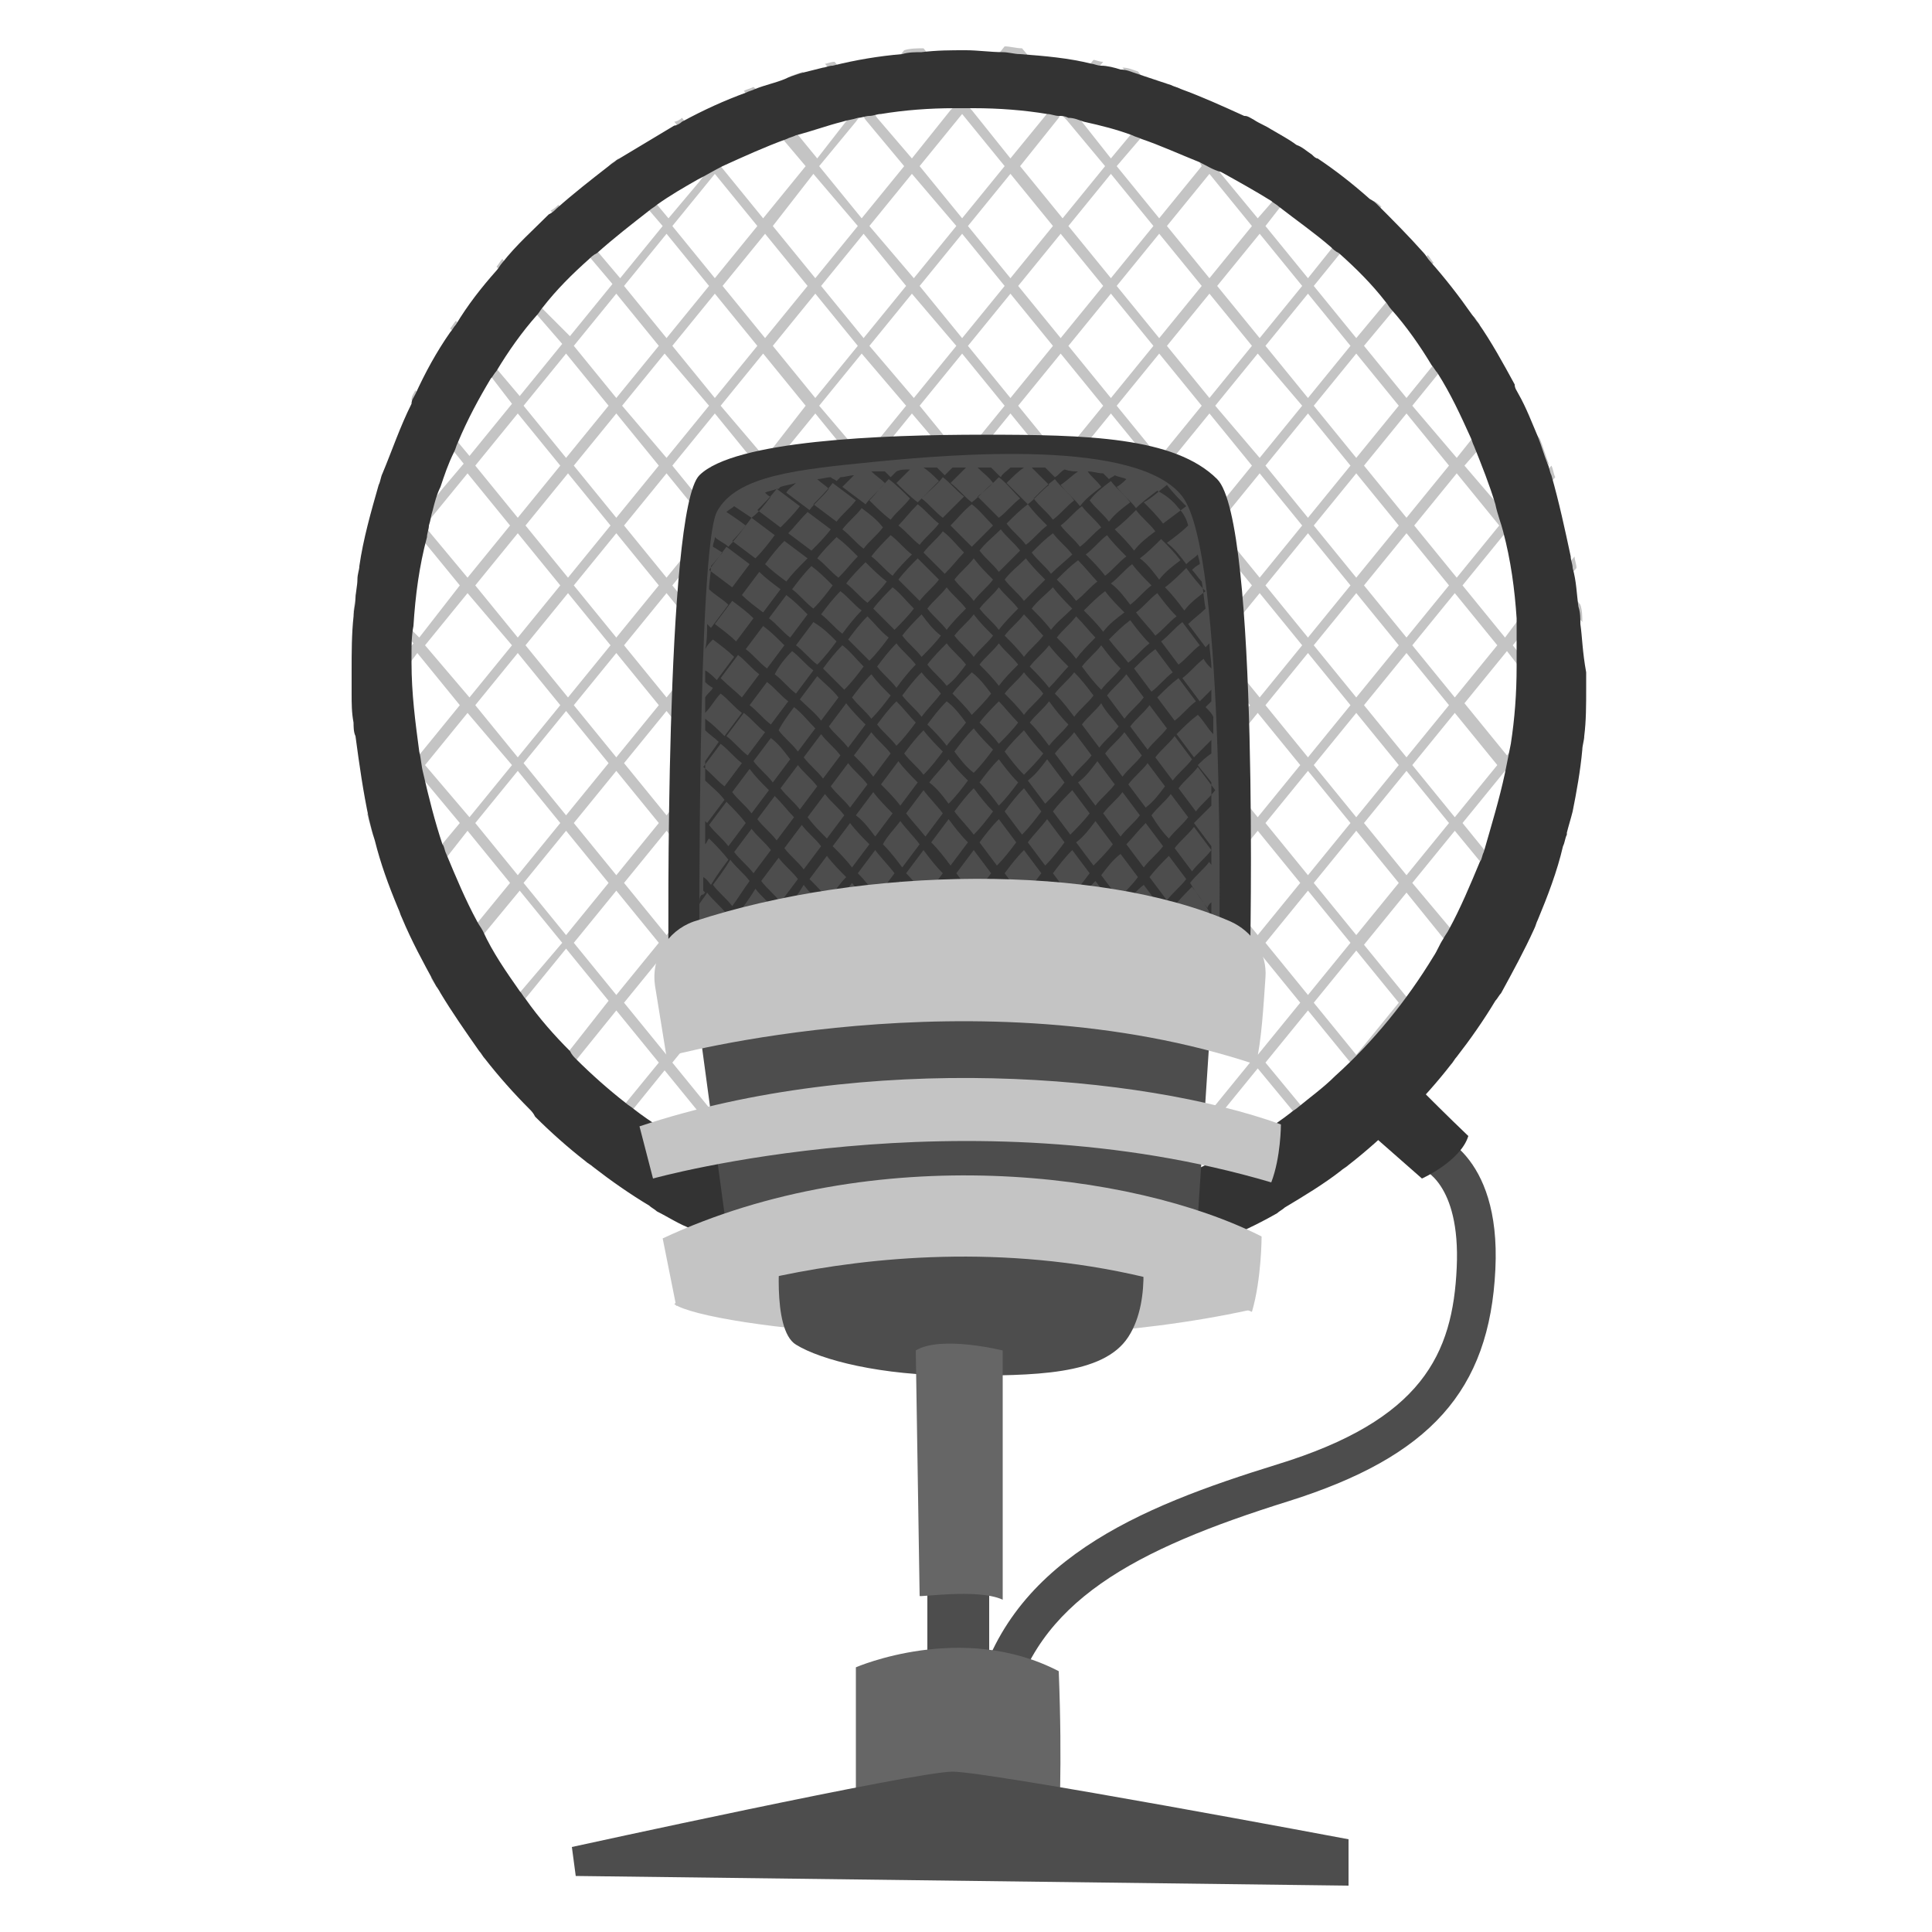 <?xml version="1.0" encoding="utf-8"?>
<!-- Generator: Adobe Illustrator 26.3.1, SVG Export Plug-In . SVG Version: 6.00 Build 0)  -->
<svg version="1.1" id="OBJECT" xmlns="http://www.w3.org/2000/svg" xmlns:xlink="http://www.w3.org/1999/xlink" x="0px" y="0px"
	 width="100px" height="100px" viewBox="0 0 100 100" enable-background="new 0 0 100 100" xml:space="preserve">
<g>
	<g>
		<path fill="#4D4D4D" d="M52.3,88.7l-1.9-0.4C52,80.8,59,78,66.1,75.8c7.5-2.3,9.1-5.7,9.3-10.2c0.2-4.4-1.8-5.1-1.8-5.1l0.5-1.9
			c0.1,0,3.6,1,3.3,7.1C77.1,72,74,75.4,66.7,77.7C58.7,80.2,53.6,82.9,52.3,88.7z"/>
	</g>
	<g>
		<path fill="#333333" d="M70.3,58.1l3.3,2.9c0,0,2-0.9,2.4-2.2c-2.3-2.2-3.6-3.6-3.6-3.6L70.3,58.1z"/>
	</g>
	<g>
		<path fill="#C4C4C4" d="M80.5,36.1l-1.8-2.2l-0.4-0.5l0.4-0.5l1.9-2.3l1.3,1.6c0-0.3,0-0.6-0.1-0.9l-0.9-1.1l0.7-0.8
			c0-0.2-0.1-0.4-0.1-0.6l-0.9,1.1l-2.2-2.7l2.1-2.5c-0.1-0.2-0.1-0.4-0.2-0.6l-2.2,2.7l-0.5-0.6l-1.8-2.1l0.7-0.8l1.5-1.9l2.2,2.7
			c-0.2-0.5-0.3-0.9-0.5-1.4L78.2,21l0.4-0.5c-0.1-0.2-0.2-0.3-0.2-0.5l-0.5,0.6l-2.2-2.7l0.9-1.1c-0.1-0.1-0.2-0.3-0.3-0.4
			l-0.9,1.1l-2.2-2.7l1-1.2c-0.1-0.1-0.2-0.3-0.3-0.4l-1,1.2l-2.2-2.7l0.8-1c-0.1-0.1-0.2-0.2-0.4-0.3l-0.7,0.9L68,8.6l0.3-0.3
			C68.1,8.2,68,8.1,67.9,8l-0.2,0.2l-0.6-0.7c-0.4-0.3-0.8-0.5-1.3-0.8l1.6,1.9l-1.6,1.9l-0.7,0.8L63.2,9l-0.3-0.4l2-2.4
			C64.7,6.1,64.6,6,64.4,6l-1.9,2.3l-2.2-2.7l0.8-1c-0.2-0.1-0.3-0.1-0.5-0.2L60,5.1l-1.1-1.4c-0.3-0.1-0.5-0.2-0.8-0.2l1.6,2
			L58.5,7l-1,1.2l-1.5-1.9l-0.7-0.9l1.8-2.2c-0.2,0-0.4-0.1-0.5-0.1l-1.6,1.9l-2.1-2.5c-0.3,0-0.6-0.1-0.9-0.1l-2.1,2.6l-2.1-2.5
			c-0.3,0-0.7,0-1,0.1l-2,2.5l-1.6-1.9c-0.2,0-0.4,0.1-0.5,0.1l1.8,2.1l-0.8,1l-1.4,1.8l-0.9-1.1l-1.3-1.6l1.5-1.8
			c-0.3,0.1-0.6,0.2-0.8,0.3l-1,1.2L39,4.5c-0.2,0.1-0.3,0.1-0.5,0.2l0.7,0.9L37,8.2l-1.7-2.1c-0.1,0.1-0.3,0.2-0.4,0.2l1.9,2.3
			l-0.6,0.8l-1.6,1.9l-0.5-0.6l-2.1-2.5c-0.1,0.1-0.3,0.2-0.4,0.3l2.1,2.5l0.6,0.7l-2.2,2.7l-1.1-1.3l-2.1-2.5
			c-0.1,0.1-0.2,0.2-0.4,0.3l2.1,2.5l1.1,1.3l-2.2,2.7L28.1,16L26,13.4c-0.1,0.1-0.2,0.3-0.3,0.4l2.1,2.5l1.3,1.5l-2.2,2.7l-1.1-1.3
			l-2.2-2.6c-0.1,0.1-0.2,0.3-0.3,0.4l2.2,2.6l1,1.3l-2.2,2.7l-0.5-0.6l-2.3-2.8c-0.1,0.2-0.2,0.3-0.2,0.5l2.3,2.8l0.4,0.5l-1.1,1.3
			l-1.1,1.4l-1.9-2.4c-0.1,0.2-0.1,0.4-0.2,0.6v0l1.8,2.2l-2.2,2.7l-0.6-0.7c0,0.2-0.1,0.4-0.1,0.7l0.3,0.4l-0.5,0.6
			c0,0.3-0.1,0.6-0.1,0.9l0.9-1.1l2.2,2.7l-2.2,2.7l-1-1.2c0,0.3,0,0.5,0,0.8l0.7,0.8l-0.6,0.7c0,0.2,0,0.5,0.1,0.7l0.8-1l2.2,2.7
			l-2.2,2.7L19,42.1c0.1,0.4,0.2,0.8,0.3,1.1c0,0,0,0,0,0l2,2.5l-0.8,1c0.1,0.2,0.1,0.3,0.2,0.5l0.9-1.1l2.2,2.7l-1.5,1.8
			c0.1,0.2,0.2,0.3,0.3,0.5l1.5-1.8l2.2,2.7L24.7,54c0.1,0.1,0.2,0.3,0.3,0.4l1.7-2.1L29,55l-1.7,2c0.1,0.1,0.2,0.2,0.3,0.4l1.6-2
			l2.2,2.7l-1.3,1.6c0.1,0.1,0.3,0.2,0.4,0.3l1.2-1.5l2.2,2.7l-0.6,0.7L33.5,62l0.4,0.3l0.1-0.1l0.5-0.6l1.3,1.5
			c0.4,0.2,0.7,0.4,1.1,0.5l-2-2.4l1.3-1.6l1-1.1l2.2,2.7l0,0l-2.1,2.6c0.2,0.1,0.3,0.1,0.5,0.2l2-2.4l2.2,2.7L41,65.2
			c0.2,0,0.3,0.1,0.5,0.1l0.6-0.7l0.9,1.1c0.3,0.1,0.5,0.1,0.8,0.2l-1.3-1.6l1.4-1.7l0.8-1l1.1,1.4l1.1,1.3l-1.5,1.9
			c0.2,0,0.4,0.1,0.6,0.1c0,0,0,0,0,0l1.3-1.6l1.5,1.8c0.2,0,0.4,0,0.7,0l-1.8-2.2l0.9-1.1l1.4-1.6l1.4,1.7l0.9,1.1l-1.8,2.2
			c0.2,0,0.4,0,0.7,0l1.5-1.8l1.3,1.6c0.2,0,0.4,0,0.6-0.1l-1.6-1.9l1-1.3l1.2-1.4l0.9,1.1l1.3,1.6L55.7,66c0.3,0,0.5-0.1,0.8-0.1
			l1-1.2l0.6,0.8c0.2,0,0.4-0.1,0.5-0.1l-0.8-1l2.2-2.7l2.1,2.5c0.5-0.2,1-0.4,1.5-0.7l1.5-1.9l0.6,0.7c0.1-0.1,0.3-0.2,0.4-0.3
			l-0.7-0.9l2.2-2.7l1.4,1.7c0.1-0.1,0.3-0.2,0.4-0.3L68,58.1l2.2-2.7l1.8,2.2c0.1-0.1,0.2-0.2,0.4-0.3L70.6,55l2.2-2.7l2,2.4
			c0.1-0.1,0.2-0.3,0.3-0.4l-2-2.4l2.2-2.7l1.8,2.1c0.1-0.1,0.2-0.3,0.3-0.4l-1.7-2.1l2.2-2.7l1.2,1.5c0.1-0.2,0.1-0.3,0.2-0.5
			l-1.1-1.3l2.2-2.7l0.2,0.2c0.1-0.2,0.1-0.4,0.2-0.6l0,0l0.1-0.1c0.1-0.4,0.2-0.7,0.3-1.1l-0.7,0.8l-2.2-2.7l2.2-2.7l1.2,1.4
			c0-0.2,0.1-0.5,0.1-0.7l-0.9-1.1l1.1-1.3c0-0.2,0-0.4,0-0.6v-0.2L80.5,36.1z M77.9,27.6l2.2,2.7l-1.6,1.9L77.9,33l-2.2-2.7
			L77.9,27.6L77.9,27.6z M70.2,54.6L68,51.9l2.2-2.7l2.2,2.7L70.2,54.6z M67.4,33.4l-2.2,2.7l-2.2-2.7l2.2-2.7L67.4,33.4z
			 M65.5,30.3l2.2-2.7l2.2,2.7L67.7,33L65.5,30.3z M42.1,33.7l2.2,2.7l-2.2,2.7l-2.2-2.7L42.1,33.7z M39.6,36.1l-2.2-2.7l2.2-2.7
			l2.2,2.7L39.6,36.1z M42.4,33.4l2.2-2.7l2.2,2.7l-2.2,2.7L42.4,33.4z M49.8,29.9l-2.2-2.7l2.2-2.7l2.2,2.7L49.8,29.9z M52.3,27.6
			l2.2,2.7L52.3,33l-2.2-2.7L52.3,27.6z M49.5,30.3L47.2,33L45,30.3l2.2-2.7L49.5,30.3z M47.2,33.7l2.2,2.7l-2.2,2.7L45,36.5
			L47.2,33.7z M47.6,33.4l2.2-2.7l2.2,2.7l-2.2,2.7L47.6,33.4z M52.3,33.7l2.2,2.7l-2.2,2.7l-2.2-2.7L52.3,33.7z M52.7,33.4l2.2-2.7
			l2.2,2.7l-2.2,2.7L52.7,33.4z M57.5,33.7l2.2,2.7l-2.2,2.7l-2.2-2.7L57.5,33.7z M57.8,33.4l2.2-2.7l2.2,2.7L60,36.1L57.8,33.4z
			 M60,36.8l2.2,2.7L60,42.3l-2.2-2.7L60,36.8z M60.3,36.5l2.2-2.7l2.2,2.7l-2.2,2.7L60.3,36.5z M62.6,33l-2.2-2.7l2.2-2.7l2.2,2.7
			L62.6,33z M60,29.9l-2.2-2.7l2.2-2.7l2.2,2.7L60,29.9z M59.7,30.3L57.5,33l-2.2-2.7l2.2-2.7L59.7,30.3z M54.9,29.9l-2.2-2.7
			l2.2-2.7l2.2,2.7L54.9,29.9z M52.3,26.8l-2.2-2.7l2.2-2.7l2.2,2.7L52.3,26.8z M49.8,23.7L47.6,21l2.2-2.7L52,21L49.8,23.7z
			 M49.5,24.1l-2.2,2.7L45,24.1l2.2-2.7L49.5,24.1z M46.9,27.2l-2.2,2.7l-2.2-2.7l2.2-2.7L46.9,27.2z M44.4,30.3L42.1,33l-2.2-2.7
			l2.2-2.7L44.4,30.3z M39.6,29.9l-2.2-2.7l2.2-2.7l2.2,2.7L39.6,29.9z M39.2,30.3L37,33l-2.2-2.7l2.2-2.7L39.2,30.3z M36.7,33.4
			l-2.2,2.7l-2.2-2.7l2.2-2.7L36.7,33.4z M34.1,36.5l-2.2,2.7l-2.2-2.7l2.2-2.7L34.1,36.5z M34.5,36.8l2.2,2.7l-2.2,2.7l-2.2-2.7
			L34.5,36.8z M34.8,36.5l2.2-2.7l2.2,2.7L37,39.2L34.8,36.5z M39.6,36.8l2.2,2.7l-2.2,2.7l-2.2-2.7L39.6,36.8z M42.1,39.9l2.2,2.7
			l-2.2,2.7l-2.2-2.7L42.1,39.9z M42.4,39.6l2.2-2.7l2.2,2.7l-2.2,2.7L42.4,39.6z M47.2,39.9l2.2,2.7l-2.2,2.7L45,42.6L47.2,39.9z
			 M47.6,39.6l2.2-2.7l2.2,2.7l-2.2,2.7L47.6,39.6z M52.3,39.9l2.2,2.7l-2.2,2.7l-2.2-2.7L52.3,39.9z M52.7,39.6l2.2-2.7l2.2,2.7
			l-2.2,2.7L52.7,39.6z M57.5,39.9l2.2,2.7l-2.2,2.7l-2.2-2.7L57.5,39.9z M60,43l2.2,2.7L60,48.4l-2.2-2.7L60,43z M60.3,42.6
			l2.2-2.7l2.2,2.7l-2.2,2.7L60.3,42.6z M62.9,39.6l2.2-2.7l2.2,2.7l-2.2,2.7L62.9,39.6z M65.5,36.5l2.2-2.7l2.2,2.7l-2.2,2.7
			L65.5,36.5z M68,33.4l2.2-2.7l2.2,2.7l-2.2,2.7L68,33.4z M68,27.2l2.2-2.7l2.2,2.7l-2.2,2.7L68,27.2z M67.7,26.8l-2.2-2.7l2.2-2.7
			l2.2,2.7L67.7,26.8z M67.4,27.2l-2.2,2.7l-2.2-2.7l2.2-2.7L67.4,27.2z M62.6,26.8l-2.2-2.7l2.2-2.7l2.2,2.7L62.6,26.8z M60,23.7
			L57.8,21l2.2-2.7l2.2,2.7L60,23.7z M59.7,24.1l-2.2,2.7l-2.2-2.7l2.2-2.7L59.7,24.1z M54.9,23.7L52.7,21l2.2-2.7l2.2,2.7
			L54.9,23.7z M52.3,20.6l-2.2-2.7l2.2-2.7l2.2,2.7L52.3,20.6z M49.8,17.5l-2.2-2.7l2.2-2.7l2.2,2.7L49.8,17.5z M49.5,17.9l-2.2,2.7
			L45,17.9l2.2-2.7L49.5,17.9z M46.9,21l-2.2,2.7L42.4,21l2.2-2.7L46.9,21z M44.4,24.1l-2.2,2.7l-2.2-2.7l2.2-2.7L44.4,24.1z
			 M39.6,23.7L37.3,21l2.2-2.7l2.2,2.7L39.6,23.7z M39.2,24.1L37,26.8l-2.2-2.7l2.2-2.7L39.2,24.1z M36.7,27.2l-2.2,2.7l-2.2-2.7
			l2.2-2.7L36.7,27.2z M34.1,30.3L31.9,33l-2.2-2.7l2.2-2.7L34.1,30.3z M31.6,33.4l-2.2,2.7l-2.2-2.7l2.2-2.7L31.6,33.4z M29,36.5
			l-2.2,2.7l-2.2-2.7l2.2-2.7L29,36.5z M29.3,36.8l2.2,2.7l-2.2,2.7l-2.2-2.7L29.3,36.8z M31.9,39.9l2.2,2.7l-2.2,2.7l-2.2-2.7
			L31.9,39.9z M34.5,43l2.2,2.7l-2.2,2.7l-2.2-2.7L34.5,43z M34.8,42.6l2.2-2.7l2.2,2.7L37,45.4L34.8,42.6z M39.6,43l2.2,2.7
			l-2.2,2.7l-2.2-2.7L39.6,43z M42.1,46.1l2.2,2.7l-2.2,2.7l-2.2-2.7L42.1,46.1z M42.4,45.7l2.2-2.7l2.2,2.7l-2.2,2.7L42.4,45.7z
			 M47.2,46.1l2.2,2.7l-2.2,2.7L45,48.8L47.2,46.1z M47.6,45.7l2.2-2.7l2.2,2.7l-2.2,2.7L47.6,45.7z M52.3,46.1l2.2,2.7l-2.2,2.7
			l-2.2-2.7L52.3,46.1z M52.7,45.7l2.2-2.7l2.2,2.7l-2.2,2.7L52.7,45.7z M57.5,46.1l2.2,2.7l-2.2,2.7l-2.2-2.7L57.5,46.1z M60,49.2
			l2.2,2.7L60,54.6l-2.2-2.7L60,49.2z M60.3,48.8l2.2-2.7l2.2,2.7l-2.2,2.7L60.3,48.8z M62.9,45.7l2.2-2.7l2.2,2.7l-2.2,2.7
			L62.9,45.7z M65.5,42.6l2.2-2.7l2.2,2.7l-2.2,2.7L65.5,42.6z M68,39.6l2.2-2.7l2.2,2.7l-2.2,2.7L68,39.6z M70.6,36.5l2.2-2.7
			l2.2,2.7l-2.2,2.7L70.6,36.5z M70.6,30.3l2.2-2.7l2.2,2.7L72.8,33L70.6,30.3z M70.6,24.1l2.2-2.7l2.2,2.7l-2.2,2.7L70.6,24.1z
			 M70.2,23.7L68,21l2.2-2.7l2.2,2.7L70.2,23.7z M67.7,20.6l-2.2-2.7l2.2-2.7l2.2,2.7L67.7,20.6z M67.4,21l-2.2,2.7L62.9,21l2.2-2.7
			L67.4,21z M62.6,20.6l-2.2-2.7l2.2-2.7l2.2,2.7L62.6,20.6z M60,17.5l-2.2-2.7l2.2-2.7l2.2,2.7L60,17.5z M59.7,17.9l-2.2,2.7
			l-2.2-2.7l2.2-2.7L59.7,17.9z M54.9,17.5l-2.2-2.7l2.2-2.7l2.2,2.7L54.9,17.5z M52.3,14.4l-2.2-2.7L52.3,9l2.2,2.7L52.3,14.4z
			 M49.8,11.3l-2.2-2.7l2.2-2.7L52,8.6L49.8,11.3z M49.5,11.7l-2.2,2.7L45,11.7L47.2,9L49.5,11.7z M46.9,14.8l-2.2,2.7l-2.2-2.7
			l2.2-2.7L46.9,14.8z M44.4,17.9l-2.2,2.7l-2.2-2.7l2.2-2.7L44.4,17.9z M39.6,17.5l-2.2-2.7l2.2-2.7l2.2,2.7L39.6,17.5z M39.2,17.9
			L37,20.6l-2.2-2.7l2.2-2.7L39.2,17.9z M36.7,21l-2.2,2.7L32.2,21l2.2-2.7L36.7,21z M34.1,24.1l-2.2,2.7l-2.2-2.7l2.2-2.7
			L34.1,24.1z M31.6,27.2l-2.2,2.7l-2.2-2.7l2.2-2.7L31.6,27.2z M29,30.3L26.8,33l-2.2-2.7l2.2-2.7L29,30.3z M26.5,33.4l-2.2,2.7
			L22,33.4l2.2-2.7L26.5,33.4z M26.5,39.6l-2.2,2.7L22,39.6l2.2-2.7L26.5,39.6z M26.8,39.9l2.2,2.7l-2.2,2.7l-2.2-2.7L26.8,39.9z
			 M29.3,43l2.2,2.7l-2.2,2.7l-2.2-2.7L29.3,43z M31.9,46.1l2.2,2.7l-2.2,2.7l-2.2-2.7L31.9,46.1z M34.5,49.2l2.2,2.7l-2.2,2.7
			l-2.2-2.7L34.5,49.2z M34.8,48.8l2.2-2.7l2.2,2.7L37,51.5L34.8,48.8z M39.6,49.2l2.2,2.7l-2.2,2.7l-2.2-2.7L39.6,49.2z M42.1,52.3
			l2.2,2.7l-2.2,2.7L39.9,55L42.1,52.3z M42.4,51.9l2.2-2.7l2.2,2.7l-2.2,2.7L42.4,51.9z M47.2,52.3l2.2,2.7l-2.2,2.7L45,55
			L47.2,52.3z M47.6,51.9l2.2-2.7l2.2,2.7l-2.2,2.7L47.6,51.9z M52.3,52.3l2.2,2.7l-2.2,2.7L50.1,55L52.3,52.3z M52.7,51.9l2.2-2.7
			l2.2,2.7l-2.2,2.7L52.7,51.9z M57.5,52.3l2.2,2.7l-2.2,2.7L55.2,55L57.5,52.3z M60,55.4l2.2,2.7L60,60.8l-2.2-2.7L60,55.4z
			 M60.3,55l2.2-2.7l2.2,2.7l-2.2,2.7L60.3,55z M62.9,51.9l2.2-2.7l2.2,2.7l-2.2,2.7L62.9,51.9z M65.5,48.8l2.2-2.7l2.2,2.7
			l-2.2,2.7L65.5,48.8z M68,45.7l2.2-2.7l2.2,2.7l-2.2,2.7L68,45.7z M70.6,42.6l2.2-2.7l2.2,2.7l-2.2,2.7L70.6,42.6z M73.1,39.6
			l2.2-2.7l2.2,2.7l-2.2,2.7L73.1,39.6z M73.1,33.4l2.2-2.7l2.2,2.7l-2.2,2.7L73.1,33.4z M77.6,27.2l-2.2,2.7l-2.2-2.7l2.2-2.7
			L77.6,27.2z M77.6,21l-1.4,1.7l-0.8,1L73.1,21l1.3-1.6l1-1.2L77.6,21z M75,17.9L74.1,19l-1.3,1.6l-2.2-2.7l1.5-1.8l0.8-0.9
			L75,17.9z M72.5,14.8l-0.8,0.9l-1.5,1.8L68,14.8l1.3-1.6l1-1.2L72.5,14.8z M66.2,10.8L67.7,9l2.2,2.7l-1,1.2l-1.2,1.5l-2.2-2.7
			L66.2,10.8z M67.4,14.8l-2.2,2.7l-2.2-2.7l2.2-2.7L67.4,14.8z M64.8,11.7l-2.2,2.7l-2.2-2.7L62.6,9L64.8,11.7z M59,7.2L60,5.9
			l2.1,2.5l0.1,0.2L60,11.3l-2.2-2.7L59,7.2z M59.7,11.7l-2.2,2.7l-2.2-2.7L57.5,9L59.7,11.7z M54.9,5.9l0.3,0.3l2,2.4l-2.2,2.7
			l-2.2-2.7l2-2.5L54.9,5.9z M52.3,2.8l2.2,2.7L54.1,6l-1.8,2.2l-2-2.5l-0.2-0.2L52.3,2.8z M47.2,2.8l2.2,2.7l-0.2,0.2l-2,2.5
			l-1.8-2.1L45,5.5L47.2,2.8z M44.3,6.3l0.3-0.4l0.2,0.3l2,2.4l-2.2,2.7l-2.2-2.7L44.3,6.3z M44.4,11.7l-2.2,2.7l-2.2-2.7L42.1,9
			L44.4,11.7z M37.3,8.6l2.2-2.7l1.1,1.4l1.1,1.3l-2.2,2.7L37.3,8.6L37.3,8.6z M37,9l2.2,2.7L37,14.4l-2.2-2.7L37,9z M34.5,12.1
			l2.2,2.7l-2.2,2.7l-2.2-2.7L34.5,12.1z M31.9,15.2l2.2,2.7l-2.2,2.7l-2.2-2.7L31.9,15.2z M29.3,18.3l2.2,2.7l-2.2,2.7L27.1,21
			L29.3,18.3z M26.8,21.4l2.2,2.7l-2.2,2.7l-2.2-2.7L26.8,21.4z M22.4,26.7l1.8-2.2l2.2,2.7l-2.2,2.7l-2-2.4L22,27.2L22.4,26.7z
			 M19.4,30.3l2.2-2.7l0.4,0.5l1.8,2.2L21.7,33l-0.3-0.3L19.4,30.3z M19.4,36.5l1.9-2.3l0.3-0.4l2.2,2.7l-2.2,2.7l0,0L19.4,36.5z
			 M19.4,42.6l2.2-2.7l0.2,0.3l2,2.4l-1,1.2l-1.2,1.5L19.4,42.6z M22,45.7l1.1-1.3l1.1-1.4l2.2,2.7l-1.8,2.2l-0.4,0.5L22,45.7z
			 M26.8,51.5l-2.2-2.7l0.4-0.4l1.9-2.3l2.2,2.7L26.8,51.5L26.8,51.5z M29.3,54.6l-2.2-2.7l0-0.1l2.2-2.7l2.2,2.7L29.3,54.6
			L29.3,54.6z M29.7,55l0.1-0.1l2.1-2.6l2.2,2.7l-1.8,2.2l-0.5,0.6L29.7,55z M35.6,59.4l-1.2,1.4l-2.2-2.7l0.5-0.6l1.7-2.1l2.2,2.7
			L35.6,59.4z M34.8,55l2.2-2.7l2.2,2.7L37,57.7L34.8,55z M37.3,58.1l2.2-2.7l2.2,2.7l-2.2,2.7L37.3,58.1z M43.3,62.5l-1.2,1.4
			l-2-2.4l-0.3-0.3l2.2-2.7l2.2,2.7L43.3,62.5z M42.4,58.1l2.2-2.7l2.2,2.7l-2.2,2.7L42.4,58.1z M47.8,63.2l-0.6,0.7l-0.7-0.8
			L45,61.2l2.2-2.7l2.2,2.7L47.8,63.2z M47.6,58.1l2.2-2.7l2.2,2.7l-2.2,2.7L47.6,58.1z M53,63.1l-0.7,0.8l-0.6-0.7l-1.7-2l2.2-2.7
			l2.2,2.7L53,63.1z M52.7,58.1l2.2-2.7l2.2,2.7l-2.2,2.7L52.7,58.1z M57.5,63.9l-1.1-1.3l-1.1-1.4l2.2-2.7l2.2,2.7l-0.4,0.5
			L57.5,63.9z M62.6,63.9l-2.2-2.6l-0.1-0.1l2.2-2.7l1.1,1.3l1.2,1.4L62.6,63.9z M65.1,60.8l-1-1.3l-1.2-1.5l2.2-2.7l1.9,2.3
			l0.4,0.4L65.1,60.8z M67.7,57.7l-0.3-0.4L65.5,55l2.2-2.7l2.2,2.7l-0.6,0.7L67.7,57.7z M74.4,49.6l-1.6,2l-2.2-2.7l2.2-2.7
			l2.1,2.6l0.1,0.1L74.4,49.6z M75.4,48.4l-0.2-0.2l-2.1-2.5l2.2-2.7l1.4,1.7l0.8,1L75.4,48.4z M80.2,42.6l-2.2,2.7L77,44.2
			l-1.3-1.6l2.2-2.7l0.2,0.2L80.2,42.6z M78.4,38.6l-0.4,0.5l-2.2-2.7l2.2-2.7l0.7,0.9l1.5,1.8L78.4,38.6z"/>
	</g>
	<g>
		<path fill="#333333" d="M81.8,32.3c0-0.3,0-0.6-0.1-0.9c-0.1-0.7-0.1-1.3-0.3-2c0-0.2-0.1-0.4-0.1-0.6c-0.3-1.4-0.6-2.8-1-4.2
			c-0.1-0.2-0.1-0.4-0.2-0.6c0,0,0,0,0,0c-0.2-0.5-0.3-0.9-0.5-1.4c-0.3-0.7-0.6-1.5-1-2.2c-0.1-0.2-0.2-0.3-0.2-0.5
			c-0.6-1.1-1.2-2.2-1.9-3.2c-0.1-0.1-0.2-0.3-0.3-0.4c-0.7-1-1.4-1.9-2.2-2.8c-0.1-0.1-0.2-0.3-0.3-0.4c-0.8-0.9-1.6-1.7-2.4-2.5
			c-0.1-0.1-0.2-0.2-0.4-0.3c-0.9-0.8-1.8-1.5-2.7-2.1C68.1,8.2,68,8.1,67.9,8c-0.3-0.2-0.5-0.4-0.8-0.5c-0.4-0.3-0.8-0.5-1.3-0.8
			c-0.3-0.2-0.6-0.3-0.9-0.5C64.7,6.1,64.6,6,64.4,6c-1.1-0.5-2.2-1-3.3-1.4c-0.2-0.1-0.3-0.1-0.5-0.2c-0.6-0.2-1.2-0.4-1.8-0.6
			c-0.3-0.1-0.5-0.2-0.8-0.2c-0.3-0.1-0.7-0.2-1-0.2c-0.2,0-0.4-0.1-0.5-0.1c-1.2-0.3-2.4-0.4-3.7-0.5c-0.3,0-0.6-0.1-0.9-0.1
			c-0.6,0-1.3-0.1-1.9-0.1c-0.8,0-1.5,0-2.3,0.1c-0.3,0-0.7,0-1,0.1c-1.2,0.1-2.4,0.3-3.6,0.6c-0.2,0-0.4,0.1-0.5,0.1
			c-0.4,0.1-0.8,0.2-1.2,0.3c-0.3,0.1-0.6,0.2-0.8,0.3c-0.5,0.2-1,0.3-1.5,0.5c-0.2,0.1-0.3,0.1-0.5,0.2c-1.1,0.4-2.2,0.9-3.3,1.5
			c-0.1,0.1-0.3,0.2-0.4,0.2c-1,0.6-2,1.2-3,1.8c-0.1,0.1-0.3,0.2-0.4,0.3c-0.9,0.7-1.8,1.4-2.7,2.2c-0.1,0.1-0.2,0.2-0.4,0.3
			c-0.8,0.8-1.7,1.6-2.4,2.5c-0.1,0.1-0.2,0.3-0.3,0.4c-0.8,0.9-1.5,1.8-2.1,2.8c-0.1,0.1-0.2,0.3-0.3,0.4c-0.7,1-1.3,2.1-1.8,3.2
			c-0.1,0.2-0.2,0.3-0.2,0.5c-0.6,1.2-1,2.4-1.5,3.6c-0.1,0.2-0.1,0.4-0.2,0.6v0c-0.4,1.4-0.8,2.8-1,4.2c0,0.2-0.1,0.4-0.1,0.7
			c0,0.3-0.1,0.7-0.1,1c0,0.3-0.1,0.6-0.1,0.9c-0.1,0.9-0.1,1.9-0.1,2.8c0,0.1,0,0.2,0,0.4c0,0.3,0,0.5,0,0.8c0,0.5,0,1,0.1,1.5
			c0,0.2,0,0.5,0.1,0.7c0.2,1.5,0.4,2.9,0.7,4.3c0.1,0.4,0.2,0.8,0.3,1.1c0,0,0,0,0,0c0.3,1.2,0.7,2.3,1.2,3.5
			c0.1,0.2,0.1,0.3,0.2,0.5c0.5,1.2,1.1,2.3,1.7,3.4c0.1,0.2,0.2,0.3,0.3,0.5c0.6,1,1.3,2,2,3c0.1,0.1,0.2,0.3,0.3,0.4
			c0.7,0.9,1.5,1.8,2.3,2.6c0.1,0.1,0.2,0.2,0.3,0.4c0.8,0.8,1.7,1.6,2.6,2.3c0.1,0.1,0.3,0.2,0.4,0.3c0.9,0.7,1.9,1.4,2.9,2
			c0.1,0.1,0.3,0.2,0.4,0.3c0.6,0.3,1.2,0.7,1.8,0.9c0.4,0.2,0.7,0.4,1.1,0.5c0.1,0,0.2,0.1,0.3,0.1c0.2,0.1,0.3,0.1,0.5,0.2
			c1.1,0.5,2.3,0.9,3.5,1.2c0.2,0,0.3,0.1,0.5,0.1c0.5,0.1,1,0.3,1.4,0.4c0.3,0.1,0.5,0.1,0.8,0.2c0.5,0.1,1.1,0.2,1.6,0.3
			c0.2,0,0.4,0.1,0.6,0.1c0,0,0,0,0,0c0.9,0.1,1.8,0.2,2.8,0.2c0.2,0,0.4,0,0.7,0c0.2,0,0.4,0,0.6,0h0.2c0.2,0,0.4,0,0.7,0
			c1,0,1.9-0.1,2.8-0.2c0.2,0,0.4,0,0.6-0.1c0.5-0.1,1-0.1,1.5-0.2c0.3,0,0.5-0.1,0.8-0.1c0.5-0.1,1.1-0.2,1.6-0.4
			c0.2,0,0.4-0.1,0.5-0.1c1.2-0.3,2.3-0.7,3.5-1.2c0.5-0.2,1-0.4,1.5-0.7c0.7-0.3,1.5-0.7,2.2-1.1c0.1-0.1,0.3-0.2,0.4-0.3
			c1-0.6,2-1.2,2.9-1.9c0.1-0.1,0.3-0.2,0.4-0.3c0.9-0.7,1.8-1.5,2.6-2.3c0.1-0.1,0.2-0.2,0.4-0.3c0.8-0.8,1.6-1.7,2.3-2.6
			c0.1-0.1,0.2-0.3,0.3-0.4c0.7-0.9,1.4-1.9,2-2.9c0.1-0.1,0.2-0.3,0.3-0.4c0.6-1.1,1.2-2.2,1.7-3.3c0.1-0.2,0.1-0.3,0.2-0.5
			c0.5-1.2,1-2.5,1.3-3.8c0.1-0.2,0.1-0.4,0.2-0.6c0,0,0-0.1,0-0.1c0.1-0.4,0.2-0.7,0.3-1.1c0.2-1,0.4-2.1,0.5-3.2
			c0-0.2,0.1-0.5,0.1-0.7c0.1-0.8,0.1-1.6,0.1-2.5c0-0.2,0-0.4,0-0.6v-0.2C81.9,33.7,81.9,33,81.8,32.3z M53.7,63
			c-0.2,0-0.5,0.1-0.7,0.1c-0.4,0-0.8,0.1-1.2,0.1c-0.2,0-0.4,0-0.6,0c-0.4,0-0.8,0-1.2,0c-0.5,0-1,0-1.6,0c-0.2,0-0.4,0-0.6,0
			c-0.4,0-0.9-0.1-1.3-0.1c-0.2,0-0.5-0.1-0.7-0.1c-0.7-0.1-1.3-0.2-2-0.4c-0.2,0-0.4-0.1-0.5-0.1c-1.1-0.3-2.1-0.6-3.1-1
			c-0.3-0.1-0.6-0.2-0.9-0.4c-1.1-0.4-2.1-1-3.2-1.5c-0.1-0.1-0.3-0.2-0.4-0.3c-1-0.6-2-1.2-2.9-1.9c-0.1-0.1-0.3-0.2-0.4-0.3
			c-0.9-0.7-1.8-1.5-2.6-2.3c-0.1-0.1-0.2-0.2-0.3-0.4c-0.8-0.8-1.6-1.7-2.3-2.7c-0.1-0.1-0.2-0.3-0.3-0.4c-0.7-1-1.4-2-1.9-3.1
			c-0.1-0.2-0.2-0.3-0.3-0.5c-0.6-1.1-1.1-2.3-1.6-3.5c-0.1-0.2-0.1-0.4-0.2-0.5c-0.4-1.2-0.7-2.4-1-3.7c-0.1-0.4-0.1-0.7-0.2-1.1
			c-0.2-1.5-0.4-3-0.4-4.6c0-0.1,0-0.3,0-0.4c0-0.5,0-1,0.1-1.5c0.1-1.6,0.3-3.1,0.7-4.6c0-0.2,0.1-0.4,0.1-0.6
			c0.1-0.3,0.1-0.5,0.2-0.8c0.1-0.4,0.2-0.8,0.4-1.2c0.2-0.6,0.4-1.2,0.7-1.8c0.1-0.2,0.1-0.3,0.2-0.5c0.5-1.2,1.1-2.3,1.7-3.3
			c0.1-0.1,0.2-0.3,0.3-0.4c0.6-1,1.3-2,2.1-2.9c0.1-0.1,0.2-0.3,0.3-0.4c0.7-0.9,1.5-1.7,2.4-2.5c0.1-0.1,0.2-0.2,0.4-0.3
			c0.9-0.8,1.8-1.5,2.7-2.2c0.1-0.1,0.3-0.2,0.4-0.3c0.7-0.5,1.4-0.9,2.1-1.3c0.4-0.2,0.9-0.5,1.3-0.7c1.1-0.5,2.2-1,3.3-1.4
			c0.2-0.1,0.3-0.1,0.5-0.2c0.8-0.2,1.6-0.5,2.4-0.7c0.3-0.1,0.5-0.1,0.8-0.2c0.2,0,0.4-0.1,0.6-0.1c0.2,0,0.4-0.1,0.6-0.1
			c1.2-0.2,2.5-0.3,3.8-0.3c0.2,0,0.5,0,0.7,0c0.1,0,0.2,0,0.3,0c1.3,0,2.6,0.1,3.8,0.3c0.2,0,0.4,0.1,0.6,0.1c0.2,0,0.3,0,0.5,0.1
			c0.3,0,0.5,0.1,0.8,0.2c0.9,0.2,1.7,0.4,2.5,0.7c0.2,0.1,0.3,0.1,0.5,0.2C60,7.5,61.1,8,62.1,8.4c0.4,0.2,0.7,0.4,1.1,0.5
			c0.9,0.5,1.8,1,2.6,1.5c0.1,0.1,0.3,0.2,0.4,0.3c0.9,0.7,1.9,1.4,2.7,2.1c0.1,0.1,0.2,0.2,0.4,0.3c0.9,0.8,1.7,1.6,2.4,2.5
			c0.1,0.1,0.2,0.3,0.3,0.4c0.8,0.9,1.5,1.9,2.1,2.9c0.1,0.1,0.2,0.3,0.3,0.4c0.7,1.1,1.2,2.2,1.7,3.3c0.1,0.2,0.1,0.3,0.2,0.5
			c0.4,1,0.8,2,1.1,3c0.1,0.5,0.3,1,0.4,1.4c0.4,1.5,0.6,3,0.7,4.5c0,0.2,0,0.5,0,0.7c0,0.3,0,0.6,0,1c0,0.2,0,0.4,0,0.7v0.1
			c0,1.4-0.1,2.7-0.3,4c-0.1,0.5-0.2,1-0.3,1.5c-0.3,1.4-0.7,2.7-1.1,4.1c-0.1,0.2-0.1,0.4-0.2,0.5c-0.5,1.2-1,2.4-1.6,3.5
			c-0.1,0.2-0.2,0.3-0.3,0.5c-0.2,0.3-0.3,0.6-0.5,0.9c-1.4,2.3-3.1,4.4-5.1,6.2c-0.6,0.6-1.3,1.1-1.9,1.6c-0.1,0.1-0.3,0.2-0.4,0.3
			c-0.9,0.7-1.9,1.3-2.9,1.9c-0.1,0.1-0.3,0.2-0.4,0.2c-1,0.6-2.1,1.1-3.2,1.5c-0.4,0.2-0.8,0.3-1.2,0.4c-0.9,0.3-1.9,0.6-2.9,0.8
			c-0.2,0-0.4,0.1-0.5,0.1C55.1,62.8,54.4,62.9,53.7,63z"/>
	</g>
	<g>
		<path fill="#333333" d="M63,24.8c-2.2-2.2-6.8-2.3-12.1-2.3c-5.3,0-12.9,0.3-14.7,2.1c-1.8,1.8-1.6,24.7-1.6,24.7l30.1,0.5
			C64.7,49.8,65.2,27,63,24.8z"/>
	</g>
	<g>
		<path fill="#4D4D4D" d="M61.2,25.7c-2.3-3-11.8-2.2-15.9-1.8c-4,0.4-7.2,0.7-8.2,2.6c-1,2-0.9,22.8-0.9,22.8l26.9,0.1
			C63.1,49.4,63.5,28.7,61.2,25.7z"/>
	</g>
	<g>
		<path fill="#333333" d="M36.2,46.8c0.1-0.2,0.3-0.4,0.4-0.6c0.3,0.4,0.7,0.7,1,1.1c-0.5,0.7-0.9,1.4-1.4,2l0.6,0
			c0.3-0.5,0.7-1.1,1.1-1.6c0.3,0.4,0.7,0.7,1,1.1c-0.1,0.2-0.2,0.3-0.4,0.5l0.6,0c0,0,0.1-0.1,0.1-0.1c0,0,0.1,0.1,0.1,0.1l0.6,0
			c-0.2-0.2-0.3-0.4-0.5-0.6c0.3-0.4,0.6-0.8,0.9-1.3c0.3,0.4,0.7,0.8,1,1.1c-0.2,0.2-0.3,0.5-0.5,0.7l0.6,0
			c0.1-0.1,0.1-0.2,0.2-0.3c0.1,0.1,0.2,0.2,0.3,0.3l0.6,0c-0.2-0.2-0.4-0.5-0.6-0.7c0.3-0.4,0.6-0.8,0.9-1.3c0.3,0.4,0.6,0.8,1,1.2
			c-0.2,0.3-0.4,0.6-0.6,0.8l0.6,0c0.1-0.1,0.2-0.3,0.3-0.4c0.1,0.1,0.2,0.3,0.4,0.4l0.6,0c-0.2-0.3-0.5-0.6-0.7-0.9
			c0.3-0.4,0.6-0.8,0.9-1.2c0.3,0.4,0.6,0.8,1,1.2c-0.2,0.3-0.5,0.6-0.7,0.9l0.6,0c0.1-0.2,0.3-0.4,0.4-0.5c0.1,0.2,0.3,0.4,0.4,0.5
			l0.6,0c-0.2-0.3-0.5-0.6-0.7-0.9c0.3-0.4,0.6-0.8,0.9-1.2c0.3,0.4,0.6,0.8,0.9,1.2c-0.2,0.3-0.5,0.7-0.7,1l0.6,0
			c0.1-0.2,0.3-0.4,0.4-0.6c0.2,0.2,0.3,0.4,0.5,0.6l0.6,0c-0.3-0.3-0.5-0.7-0.8-1c0.3-0.4,0.6-0.8,0.9-1.2c0.3,0.4,0.6,0.8,0.9,1.2
			c-0.3,0.3-0.5,0.7-0.8,1l0.6,0c0.2-0.2,0.3-0.4,0.5-0.6c0.2,0.2,0.3,0.4,0.5,0.6l0.6,0c-0.3-0.3-0.5-0.7-0.8-1
			c0.3-0.4,0.6-0.8,0.9-1.2c0.3,0.4,0.6,0.8,0.9,1.2c-0.3,0.3-0.5,0.7-0.8,1l0.6,0c0.2-0.2,0.3-0.4,0.5-0.6c0.2,0.2,0.3,0.4,0.4,0.6
			l0.6,0c-0.2-0.3-0.5-0.7-0.7-1c0.3-0.4,0.6-0.8,0.9-1.2c0.3,0.4,0.6,0.8,0.9,1.2c-0.3,0.3-0.5,0.6-0.8,1l0.6,0
			c0.1-0.2,0.3-0.4,0.4-0.5c0.1,0.2,0.3,0.4,0.4,0.6l0.6,0c-0.2-0.3-0.5-0.6-0.7-0.9c0.3-0.4,0.6-0.8,1-1.2c0.3,0.4,0.6,0.8,0.9,1.2
			c-0.2,0.3-0.5,0.6-0.7,0.9l0.6,0c0.1-0.2,0.3-0.3,0.4-0.5c0.1,0.2,0.2,0.3,0.3,0.5l0.6,0c-0.2-0.3-0.4-0.6-0.6-0.9
			c0.3-0.4,0.6-0.8,1-1.1c0.3,0.4,0.6,0.8,0.9,1.3c-0.2,0.3-0.4,0.5-0.6,0.8l0.6,0c0.1-0.1,0.2-0.2,0.3-0.3c0.1,0.1,0.2,0.2,0.2,0.3
			l0.6,0c-0.2-0.2-0.3-0.5-0.5-0.7c0.3-0.4,0.7-0.8,1-1.1c0.1,0.1,0.2,0.3,0.3,0.4c0-0.4,0-0.9,0-1.4c-0.1,0.1-0.2,0.2-0.2,0.3
			c-0.3-0.4-0.6-0.8-0.9-1.3c0.3-0.4,0.7-0.7,1-1.1c0,0.1,0.1,0.1,0.1,0.2c0-0.3,0-0.6,0-1c0,0,0,0,0,0c-0.3-0.4-0.6-0.8-0.9-1.2
			c0.3-0.3,0.6-0.6,0.9-0.9c0-0.4,0-0.8,0-1.2c-0.2-0.3-0.5-0.6-0.7-0.9c0.2-0.2,0.4-0.4,0.7-0.6c0-0.2,0-0.4,0-0.7
			c-0.3,0.3-0.6,0.6-0.9,0.9c-0.3-0.4-0.6-0.8-0.9-1.2c0.4-0.4,0.7-0.7,1.1-1c0.3,0.3,0.5,0.7,0.8,1c0-0.3,0-0.6,0-0.9
			c-0.1-0.2-0.2-0.3-0.4-0.5c0.1-0.1,0.2-0.2,0.3-0.3c0-0.2,0-0.4,0-0.6c-0.2,0.2-0.4,0.4-0.6,0.6c-0.3-0.4-0.6-0.8-0.9-1.2
			c0.4-0.3,0.7-0.7,1.1-1c0.1,0.2,0.2,0.3,0.4,0.5c0-0.5-0.1-0.9-0.1-1.3c-0.1,0.1-0.1,0.1-0.2,0.2c-0.3-0.4-0.6-0.8-0.9-1.2
			c0.3-0.3,0.6-0.5,0.9-0.8c-0.1-0.5-0.1-0.9-0.2-1.4c-0.2-0.2-0.3-0.4-0.5-0.6c0.1-0.1,0.2-0.2,0.4-0.3c0-0.2-0.1-0.4-0.1-0.5
			c-0.2,0.2-0.4,0.3-0.6,0.5c-0.3-0.4-0.6-0.8-1-1.1c0.4-0.3,0.8-0.6,1.1-0.9c-0.1-0.4-0.3-0.7-0.5-0.9c-0.3-0.4-0.7-0.7-1.1-0.9
			c-0.4,0.3-0.8,0.6-1.1,0.9c-0.3-0.4-0.7-0.7-1-1.1c0.2-0.1,0.4-0.3,0.5-0.4c-0.2-0.1-0.4-0.1-0.6-0.2c-0.1,0.1-0.2,0.1-0.3,0.2
			c-0.1-0.1-0.2-0.2-0.3-0.3c-0.3,0-0.5-0.1-0.8-0.1c0.2,0.3,0.5,0.5,0.7,0.8c-0.4,0.3-0.8,0.6-1.1,1c-0.3-0.4-0.7-0.7-1-1.1
			c0.3-0.2,0.6-0.5,0.9-0.7c-0.2,0-0.4,0-0.7-0.1c-0.2,0.1-0.3,0.3-0.5,0.4c-0.2-0.2-0.3-0.3-0.5-0.5c-0.2,0-0.5,0-0.7,0
			c0.3,0.3,0.6,0.6,0.9,0.9c-0.4,0.3-0.7,0.7-1.1,1c-0.4-0.4-0.7-0.7-1.1-1.1c0.3-0.3,0.6-0.6,0.9-0.8c-0.2,0-0.5,0-0.7,0
			c-0.2,0.2-0.4,0.3-0.5,0.5c-0.2-0.2-0.3-0.3-0.5-0.5c-0.2,0-0.5,0-0.7,0c0.3,0.3,0.6,0.5,0.8,0.8c-0.4,0.3-0.7,0.7-1.1,1
			c-0.4-0.3-0.7-0.7-1.1-1c0.3-0.3,0.5-0.5,0.8-0.8c-0.2,0-0.5,0-0.7,0c-0.1,0.1-0.3,0.3-0.4,0.4c-0.1-0.1-0.3-0.3-0.4-0.4
			c-0.2,0-0.5,0-0.7,0c0.3,0.2,0.5,0.4,0.8,0.7c-0.4,0.4-0.7,0.7-1.1,1.1c-0.4-0.3-0.8-0.7-1.1-1c0.2-0.2,0.5-0.5,0.7-0.7
			c-0.3,0-0.5,0-0.7,0.1c-0.1,0.1-0.2,0.2-0.3,0.3c-0.1-0.1-0.2-0.2-0.3-0.3c-0.1,0-0.2,0-0.3,0c-0.1,0-0.2,0-0.4,0
			c0.2,0.2,0.5,0.4,0.7,0.6c-0.3,0.4-0.7,0.7-1,1.1c-0.4-0.3-0.8-0.6-1.2-0.9c0.2-0.2,0.4-0.4,0.6-0.6c-0.2,0-0.5,0.1-0.7,0.1
			c-0.1,0.1-0.2,0.2-0.2,0.2c-0.1-0.1-0.2-0.1-0.3-0.2c-0.2,0-0.5,0.1-0.7,0.1c0.2,0.2,0.4,0.3,0.6,0.5c-0.3,0.4-0.7,0.7-1,1.1
			c-0.4-0.3-0.8-0.6-1.2-0.9c0.1-0.2,0.3-0.3,0.5-0.5c-0.3,0.1-0.5,0.1-0.8,0.2c0,0,0,0-0.1,0.1c0,0,0,0-0.1,0
			c-0.2,0.1-0.4,0.1-0.6,0.2c0.1,0.1,0.2,0.2,0.3,0.2c-0.3,0.4-0.6,0.8-1,1.1c-0.3-0.2-0.6-0.4-0.9-0.6c-0.1,0.1-0.3,0.2-0.4,0.3
			c0.3,0.2,0.6,0.4,1,0.7c-0.3,0.4-0.6,0.8-0.9,1.1c-0.2-0.2-0.5-0.3-0.7-0.5c0,0.2-0.1,0.3-0.1,0.5c0.2,0.1,0.3,0.2,0.5,0.3
			c-0.2,0.2-0.4,0.5-0.6,0.7c0,0.4-0.1,0.8-0.1,1.2c0.3,0.3,0.7,0.5,1,0.8c-0.3,0.4-0.6,0.8-0.9,1.2c-0.1-0.1-0.1-0.1-0.2-0.2
			c0,0.4,0,0.9-0.1,1.3c0.1-0.2,0.2-0.3,0.4-0.5c0.4,0.3,0.8,0.6,1.1,0.9c-0.3,0.4-0.6,0.8-0.9,1.2c-0.2-0.2-0.4-0.4-0.6-0.5
			c0,0.2,0,0.4,0,0.6c0.1,0.1,0.2,0.2,0.4,0.3c-0.1,0.2-0.3,0.3-0.4,0.5c0,0.3,0,0.6,0,0.8c0.3-0.3,0.5-0.7,0.8-1
			c0.4,0.3,0.7,0.7,1.1,1c-0.3,0.4-0.6,0.8-0.9,1.2c-0.3-0.3-0.6-0.6-1-0.9c0,0.2,0,0.4,0,0.6c0.2,0.2,0.5,0.4,0.7,0.6
			c-0.2,0.3-0.5,0.7-0.7,1c0,0.3,0,0.7,0,1c0.3,0.3,0.7,0.6,1,1c-0.3,0.4-0.6,0.8-0.9,1.2c0,0-0.1-0.1-0.1-0.1c0,0.4,0,0.8,0,1.2
			c0.1-0.1,0.1-0.2,0.2-0.3c0.3,0.3,0.7,0.7,1,1.1c-0.3,0.4-0.6,0.8-0.9,1.3c-0.1-0.1-0.2-0.3-0.4-0.4c0,0.2,0,0.5,0,0.7
			c0,0,0.1,0.1,0.1,0.1c0,0-0.1,0.1-0.1,0.1C36.2,46.3,36.2,46.6,36.2,46.8z M39.2,48.4c-0.3-0.4-0.7-0.7-1-1.1
			c0.3-0.4,0.6-0.8,0.9-1.3c0.3,0.4,0.7,0.7,1,1.1C39.8,47.5,39.5,48,39.2,48.4z M56,34.5c0.3-0.4,0.7-0.7,1-1.1
			c0.3,0.4,0.6,0.8,1,1.2c-0.3,0.4-0.7,0.7-1,1.1C56.6,35.3,56.3,34.9,56,34.5z M57.9,37.6c-0.3,0.4-0.7,0.7-1,1.1
			c-0.3-0.4-0.6-0.8-0.9-1.2c0.3-0.4,0.7-0.7,1-1.1C57.2,36.8,57.6,37.2,57.9,37.6z M56.6,36c-0.3,0.4-0.7,0.7-1,1.1
			c-0.3-0.4-0.6-0.8-1-1.2c0.3-0.4,0.7-0.7,1-1.1C56,35.2,56.3,35.6,56.6,36z M55.3,37.5c-0.3,0.4-0.7,0.7-1,1.1
			c-0.3-0.4-0.6-0.8-1-1.2c0.3-0.4,0.7-0.7,1-1.1C54.6,36.7,54.9,37.1,55.3,37.5z M54.3,35.6c-0.3-0.4-0.7-0.8-1-1.1
			c0.3-0.4,0.7-0.7,1-1.1c0.3,0.4,0.7,0.8,1,1.1C55,34.8,54.7,35.2,54.3,35.6z M54,35.9c-0.3,0.4-0.7,0.7-1,1.1
			c-0.3-0.4-0.7-0.8-1-1.1c0.3-0.4,0.7-0.7,1-1.1C53.3,35.2,53.7,35.5,54,35.9z M52.7,37.4c-0.3,0.4-0.7,0.8-1,1.1
			c-0.3-0.4-0.7-0.8-1-1.1c0.3-0.4,0.7-0.8,1-1.1C52,36.6,52.3,37,52.7,37.4z M51.7,35.5c-0.3-0.4-0.7-0.8-1-1.1
			c0.3-0.4,0.7-0.7,1-1.1c0.3,0.4,0.7,0.7,1,1.1C52.3,34.8,52,35.1,51.7,35.5z M51.3,35.9c-0.3,0.4-0.7,0.8-1,1.1
			c-0.3-0.4-0.7-0.8-1-1.1c0.3-0.4,0.7-0.8,1-1.1C50.7,35.1,51,35.5,51.3,35.9z M50,37.4c-0.3,0.4-0.7,0.8-1,1.2
			c-0.3-0.4-0.7-0.8-1-1.1c0.3-0.4,0.6-0.8,1-1.2C49.4,36.6,49.7,37,50,37.4z M49,35.5c-0.3-0.4-0.7-0.7-1-1.1
			c0.3-0.4,0.7-0.8,1-1.1c0.3,0.4,0.7,0.7,1,1.1C49.7,34.8,49.4,35.2,49,35.5z M48.7,35.9c-0.3,0.4-0.7,0.8-1,1.2
			c-0.3-0.4-0.7-0.7-1-1.1c0.3-0.4,0.6-0.8,1-1.2C48,35.2,48.4,35.5,48.7,35.9z M47.4,37.4c-0.3,0.4-0.6,0.8-1,1.2
			c-0.3-0.4-0.7-0.7-1-1.1c0.3-0.4,0.6-0.8,1-1.2C46.8,36.7,47.1,37.1,47.4,37.4z M46.4,35.6c-0.3-0.4-0.7-0.7-1-1.1
			c0.3-0.4,0.6-0.8,1-1.2c0.3,0.4,0.7,0.7,1,1.1C47,34.8,46.7,35.2,46.4,35.6z M46.1,36c-0.3,0.4-0.6,0.8-1,1.2
			c-0.3-0.4-0.7-0.7-1-1.1c0.3-0.4,0.6-0.8,1-1.2C45.4,35.3,45.7,35.6,46.1,36z M44.8,37.5c-0.3,0.4-0.6,0.8-0.9,1.2
			c-0.3-0.4-0.7-0.7-1-1.1c0.3-0.4,0.6-0.8,0.9-1.2C44.1,36.8,44.5,37.2,44.8,37.5z M43.7,35.7c-0.4-0.4-0.7-0.7-1.1-1.1
			c0.3-0.4,0.6-0.8,1-1.2c0.4,0.3,0.7,0.7,1.1,1.1C44.4,34.9,44.1,35.3,43.7,35.7z M43.4,36.1c-0.3,0.4-0.6,0.8-0.9,1.2
			c-0.3-0.4-0.7-0.7-1.1-1.1c0.3-0.4,0.6-0.8,0.9-1.2C42.7,35.4,43.1,35.7,43.4,36.1z M42.5,38c0.3,0.4,0.7,0.7,1,1.1
			c-0.3,0.4-0.6,0.8-0.9,1.2c-0.3-0.4-0.7-0.7-1-1.1C41.9,38.8,42.2,38.4,42.5,38z M43.9,39.5c0.3,0.4,0.7,0.7,1,1.1
			c-0.3,0.4-0.6,0.8-0.9,1.2c-0.3-0.4-0.7-0.7-1-1.1C43.3,40.3,43.6,39.9,43.9,39.5z M44.2,39.1c0.3-0.4,0.6-0.8,0.9-1.2
			c0.3,0.4,0.7,0.7,1,1.1c-0.3,0.4-0.6,0.8-0.9,1.2C44.9,39.8,44.6,39.5,44.2,39.1z M46.5,39.4c0.3,0.4,0.7,0.8,1,1.1
			c-0.3,0.4-0.6,0.8-0.9,1.2c-0.3-0.4-0.7-0.8-1-1.1C45.9,40.2,46.2,39.8,46.5,39.4z M46.8,39c0.3-0.4,0.6-0.8,1-1.2
			c0.3,0.4,0.7,0.8,1,1.1c-0.3,0.4-0.6,0.8-1,1.2C47.5,39.7,47.1,39.4,46.8,39z M49.1,39.3c0.3,0.4,0.7,0.8,1,1.1
			c-0.3,0.4-0.6,0.8-1,1.2c-0.3-0.4-0.6-0.8-1-1.1C48.4,40.1,48.8,39.7,49.1,39.3z M49.4,38.9c0.3-0.4,0.6-0.8,1-1.2
			c0.3,0.4,0.7,0.8,1,1.1c-0.3,0.4-0.6,0.8-1,1.2C50,39.7,49.7,39.3,49.4,38.9z M51.7,39.3c0.3,0.4,0.6,0.8,1,1.2
			c-0.3,0.4-0.6,0.8-1,1.2c-0.3-0.4-0.6-0.8-1-1.2C51,40.1,51.3,39.7,51.7,39.3z M52,38.9c0.3-0.4,0.7-0.8,1-1.1
			c0.3,0.4,0.6,0.8,1,1.2c-0.3,0.4-0.7,0.8-1,1.1C52.6,39.7,52.3,39.3,52,38.9z M54.2,39.3c0.3,0.4,0.6,0.8,0.9,1.2
			c-0.3,0.4-0.7,0.8-1,1.1c-0.3-0.4-0.6-0.8-0.9-1.2C53.6,40.1,53.9,39.7,54.2,39.3z M54.6,39c0.3-0.4,0.7-0.7,1-1.1
			c0.3,0.4,0.6,0.8,0.9,1.2c-0.3,0.4-0.7,0.7-1,1.1C55.2,39.8,54.9,39.4,54.6,39z M56.8,39.4c0.3,0.4,0.6,0.8,0.9,1.2
			c-0.3,0.4-0.7,0.7-1,1.1c-0.3-0.4-0.6-0.8-0.9-1.2C56.2,40.2,56.5,39.8,56.8,39.4z M57.2,39c0.3-0.4,0.7-0.7,1-1.1
			c0.3,0.4,0.6,0.8,0.9,1.2c-0.3,0.4-0.7,0.7-1,1.1C57.8,39.8,57.5,39.4,57.2,39z M57.3,36c0.3-0.4,0.7-0.7,1-1.1
			c0.3,0.4,0.6,0.8,0.9,1.2c-0.3,0.4-0.7,0.7-1,1.1C57.9,36.8,57.6,36.4,57.3,36z M57.4,33.1c0.4-0.4,0.7-0.7,1.1-1
			c0.3,0.4,0.6,0.8,1,1.2c-0.4,0.3-0.7,0.7-1.1,1C58,33.8,57.7,33.5,57.4,33.1z M57.1,32.7c-0.3-0.4-0.7-0.8-1-1.1
			c0.4-0.4,0.7-0.7,1.1-1c0.3,0.4,0.7,0.8,1,1.1C57.8,32,57.4,32.3,57.1,32.7z M56.7,33c-0.4,0.4-0.7,0.7-1,1.1
			c-0.3-0.4-0.7-0.8-1-1.1c0.3-0.4,0.7-0.7,1-1.1C56.1,32.3,56.4,32.7,56.7,33z M54.4,32.6c-0.3-0.4-0.7-0.8-1-1.1
			c0.3-0.4,0.7-0.7,1.1-1.1c0.3,0.4,0.7,0.8,1,1.1C55.1,31.9,54.7,32.2,54.4,32.6z M54,32.9c-0.3,0.4-0.7,0.7-1,1.1
			c-0.3-0.4-0.7-0.8-1-1.1c0.3-0.4,0.7-0.7,1-1.1C53.4,32.2,53.7,32.6,54,32.9z M51.7,32.6c-0.3-0.4-0.7-0.7-1-1.1
			c0.3-0.4,0.7-0.7,1-1.1c0.3,0.4,0.7,0.7,1,1.1C52.4,31.8,52,32.2,51.7,32.6z M51.4,32.9c-0.3,0.4-0.7,0.7-1,1.1
			c-0.3-0.4-0.7-0.7-1-1.1c0.3-0.4,0.7-0.7,1-1.1C50.7,32.2,51,32.5,51.4,32.9z M49,32.6c-0.3-0.4-0.7-0.7-1-1.1
			c0.3-0.4,0.7-0.7,1-1.1c0.3,0.4,0.7,0.7,1,1.1C49.7,31.8,49.3,32.2,49,32.6z M48.7,32.9c-0.3,0.4-0.7,0.8-1,1.1
			c-0.3-0.4-0.7-0.7-1-1.1c0.3-0.4,0.7-0.8,1-1.1C48,32.2,48.3,32.6,48.7,32.9z M46.3,32.6c-0.4-0.4-0.7-0.7-1.1-1.1
			c0.3-0.4,0.7-0.8,1-1.1c0.4,0.3,0.7,0.7,1.1,1.1C47,31.9,46.6,32.3,46.3,32.6z M46,33c-0.3,0.4-0.6,0.8-1,1.2
			c-0.4-0.4-0.7-0.7-1.1-1.1c0.3-0.4,0.6-0.8,1-1.2C45.3,32.3,45.6,32.7,46,33z M43.6,32.8c-0.4-0.3-0.7-0.7-1.1-1
			c0.3-0.4,0.6-0.8,1-1.2c0.4,0.3,0.7,0.7,1.1,1C44.2,32,43.9,32.4,43.6,32.8z M43.3,33.2c-0.3,0.4-0.6,0.8-1,1.2
			c-0.4-0.3-0.7-0.7-1.1-1c0.3-0.4,0.6-0.8,0.9-1.2C42.6,32.5,42.9,32.8,43.3,33.2z M40.9,33c-0.4-0.3-0.7-0.7-1.1-1
			c0.3-0.4,0.6-0.8,0.9-1.2c0.4,0.3,0.7,0.6,1.1,1C41.5,32.2,41.2,32.6,40.9,33z M41,33.7c0.4,0.3,0.7,0.7,1.1,1
			c-0.3,0.4-0.6,0.8-0.9,1.2c-0.4-0.3-0.7-0.7-1.1-1C40.3,34.5,40.6,34.1,41,33.7z M41.1,36.6c0.4,0.3,0.7,0.7,1.1,1.1
			c-0.3,0.4-0.6,0.8-0.9,1.2c-0.3-0.4-0.7-0.7-1-1.1C40.5,37.4,40.8,37,41.1,36.6z M41.3,39.6c0.3,0.4,0.7,0.7,1,1.1
			c-0.3,0.4-0.6,0.8-0.9,1.2c-0.3-0.4-0.7-0.7-1-1.1C40.7,40.4,41,40,41.3,39.6z M41.1,42.3c-0.3,0.4-0.6,0.8-0.9,1.2
			c-0.3-0.4-0.7-0.7-1-1.1c0.3-0.4,0.6-0.8,0.9-1.2C40.5,41.6,40.8,42,41.1,42.3z M41.5,42.7c0.3,0.4,0.7,0.7,1,1.1
			c-0.3,0.4-0.6,0.8-0.9,1.2c-0.3-0.4-0.7-0.7-1-1.1C40.9,43.5,41.2,43.1,41.5,42.7z M41.8,42.3c0.3-0.4,0.6-0.8,0.9-1.2
			c0.3,0.4,0.7,0.7,1,1.1c-0.3,0.4-0.6,0.8-0.9,1.2C42.4,43,42.1,42.7,41.8,42.3z M44,42.6c0.3,0.4,0.7,0.8,1,1.1
			c-0.3,0.4-0.6,0.8-0.9,1.2c-0.3-0.4-0.7-0.8-1-1.1C43.4,43.4,43.7,43,44,42.6z M44.3,42.2c0.3-0.4,0.6-0.8,0.9-1.2
			c0.3,0.4,0.7,0.8,1,1.1c-0.3,0.4-0.6,0.8-0.9,1.2C45,42.9,44.7,42.5,44.3,42.2z M46.6,42.5c0.3,0.4,0.7,0.8,1,1.2
			c-0.3,0.4-0.6,0.8-0.9,1.2c-0.3-0.4-0.6-0.8-1-1.2C45.9,43.3,46.3,42.9,46.6,42.5z M46.9,42.1c0.3-0.4,0.6-0.8,0.9-1.2
			c0.3,0.4,0.7,0.8,1,1.2c-0.3,0.4-0.6,0.8-0.9,1.2C47.5,42.8,47.2,42.5,46.9,42.1z M49.1,42.4c0.3,0.4,0.6,0.8,1,1.2
			c-0.3,0.4-0.6,0.8-0.9,1.2c-0.3-0.4-0.6-0.8-1-1.2C48.5,43.2,48.8,42.8,49.1,42.4z M49.4,42c0.3-0.4,0.6-0.8,1-1.2
			c0.3,0.4,0.6,0.8,1,1.2c-0.3,0.4-0.6,0.8-1,1.2C50.1,42.8,49.7,42.4,49.4,42z M51.7,42.4c0.3,0.4,0.6,0.8,0.9,1.2
			c-0.3,0.4-0.6,0.8-1,1.2c-0.3-0.4-0.6-0.8-0.9-1.2C51,43.2,51.3,42.8,51.7,42.4z M52,42c0.3-0.4,0.6-0.8,1-1.2
			c0.3,0.4,0.6,0.8,0.9,1.2c-0.3,0.4-0.6,0.8-1,1.2C52.6,42.8,52.3,42.4,52,42z M54.2,42.4c0.3,0.4,0.6,0.8,0.9,1.2
			c-0.3,0.4-0.6,0.8-1,1.2c-0.3-0.4-0.6-0.8-0.9-1.2C53.5,43.2,53.9,42.8,54.2,42.4z M54.5,42c0.3-0.4,0.7-0.8,1-1.1
			c0.3,0.4,0.6,0.8,0.9,1.2c-0.3,0.4-0.7,0.8-1,1.1C55.1,42.8,54.8,42.4,54.5,42z M56.7,42.5c0.3,0.4,0.6,0.8,0.9,1.2
			c-0.3,0.4-0.7,0.8-1,1.1c-0.3-0.4-0.6-0.8-0.9-1.2C56.1,43.3,56.4,42.9,56.7,42.5z M57.1,42.1c0.3-0.4,0.7-0.7,1-1.1
			c0.3,0.4,0.6,0.8,0.9,1.2c-0.3,0.4-0.7,0.7-1,1.1C57.7,42.9,57.4,42.5,57.1,42.1z M59.3,42.6c0.3,0.4,0.6,0.8,0.9,1.2
			c-0.3,0.4-0.7,0.7-1,1.1c-0.3-0.4-0.6-0.8-0.9-1.2C58.6,43.4,58.9,43,59.3,42.6z M59.6,42.2c0.3-0.4,0.7-0.7,1-1.1
			c0.3,0.4,0.6,0.8,0.9,1.2c-0.3,0.4-0.7,0.7-1,1.1C60.2,43.1,59.9,42.7,59.6,42.2z M59.3,41.8c-0.3-0.4-0.6-0.8-0.9-1.2
			c0.3-0.4,0.7-0.7,1-1.1c0.3,0.4,0.6,0.8,0.9,1.2C60,41.1,59.7,41.5,59.3,41.8z M58.5,37.6c0.3-0.4,0.7-0.7,1-1.1
			c0.3,0.4,0.6,0.8,0.9,1.2c-0.3,0.4-0.7,0.7-1,1.1C59.1,38.4,58.8,38,58.5,37.6z M58.7,34.6c0.4-0.4,0.7-0.7,1.1-1
			c0.3,0.4,0.6,0.8,0.9,1.2c-0.4,0.3-0.7,0.7-1.1,1C59.3,35.4,59,35,58.7,34.6z M58.8,31.7c0.4-0.3,0.7-0.7,1.1-1
			c0.3,0.4,0.6,0.8,1,1.2c-0.4,0.3-0.7,0.7-1.1,1C59.5,32.5,59.1,32.1,58.8,31.7z M58.5,31.3c-0.3-0.4-0.6-0.8-1-1.1
			c0.4-0.3,0.7-0.7,1.1-1c0.3,0.4,0.7,0.8,1,1.1C59.2,30.6,58.9,31,58.5,31.3z M57.2,29.8c-0.3-0.4-0.7-0.8-1-1.1
			c0.4-0.3,0.7-0.7,1.1-1c0.3,0.4,0.7,0.8,1,1.1C57.9,29.1,57.6,29.5,57.2,29.8z M56.8,30.1c-0.4,0.3-0.7,0.7-1.1,1
			c-0.3-0.4-0.7-0.8-1-1.1c0.4-0.4,0.7-0.7,1.1-1C56.2,29.4,56.5,29.8,56.8,30.1z M54.4,29.7c-0.3-0.4-0.7-0.7-1-1.1
			c0.4-0.4,0.7-0.7,1.1-1c0.3,0.4,0.7,0.7,1,1.1C55.2,29,54.8,29.3,54.4,29.7z M54.1,30c-0.4,0.4-0.7,0.7-1.1,1.1
			c-0.3-0.4-0.7-0.7-1-1.1c0.3-0.4,0.7-0.7,1.1-1.1C53.4,29.3,53.8,29.7,54.1,30z M51.7,29.6c-0.3-0.4-0.7-0.7-1-1.1
			c0.3-0.4,0.7-0.7,1.1-1.1c0.3,0.4,0.7,0.7,1,1.1C52.4,28.9,52,29.3,51.7,29.6z M51.4,30c-0.3,0.4-0.7,0.7-1,1.1
			c-0.3-0.4-0.7-0.7-1-1.1c0.3-0.4,0.7-0.7,1-1.1C50.7,29.3,51,29.6,51.4,30z M48.9,29.7c-0.4-0.4-0.7-0.7-1.1-1.1
			c0.3-0.4,0.7-0.7,1-1.1c0.4,0.3,0.7,0.7,1.1,1.1C49.6,28.9,49.3,29.3,48.9,29.7z M48.6,30c-0.3,0.4-0.7,0.7-1,1.1
			c-0.4-0.4-0.7-0.7-1.1-1.1c0.3-0.4,0.7-0.8,1-1.1C47.9,29.3,48.3,29.7,48.6,30z M46.2,29.8c-0.4-0.3-0.7-0.7-1.1-1
			c0.3-0.4,0.7-0.8,1-1.1c0.4,0.3,0.7,0.7,1.1,1C46.9,29,46.5,29.4,46.2,29.8z M45.9,30.1c-0.3,0.4-0.7,0.8-1,1.1
			c-0.4-0.3-0.7-0.7-1.1-1c0.3-0.4,0.7-0.8,1-1.1C45.1,29.4,45.5,29.8,45.9,30.1z M43.4,29.9c-0.4-0.3-0.7-0.7-1.1-1
			c0.3-0.4,0.7-0.8,1-1.1c0.4,0.3,0.7,0.6,1.1,1C44.1,29.1,43.8,29.5,43.4,29.9z M43.1,30.3c-0.3,0.4-0.6,0.8-1,1.2
			c-0.4-0.3-0.7-0.7-1.1-1c0.3-0.4,0.6-0.8,1-1.2C42.4,29.6,42.7,29.9,43.1,30.3z M40.7,30.1c-0.4-0.3-0.8-0.6-1.1-0.9
			c0.3-0.4,0.6-0.8,1-1.2c0.4,0.3,0.8,0.6,1.2,0.9C41.3,29.4,41,29.7,40.7,30.1z M40.4,30.5c-0.3,0.4-0.6,0.8-0.9,1.2
			c-0.4-0.3-0.8-0.6-1.1-0.9c0.3-0.4,0.6-0.8,0.9-1.2C39.6,29.9,40,30.2,40.4,30.5z M39.5,32.4c0.4,0.3,0.7,0.6,1.1,1
			c-0.3,0.4-0.6,0.8-0.9,1.2c-0.4-0.3-0.7-0.7-1.1-1C38.9,33.2,39.2,32.8,39.5,32.4z M39.7,35.3c0.4,0.3,0.7,0.7,1.1,1
			c-0.3,0.4-0.6,0.8-0.9,1.2c-0.4-0.3-0.7-0.7-1.1-1C39.1,36.1,39.4,35.7,39.7,35.3z M39.9,38.2c0.4,0.3,0.7,0.7,1,1.1
			c-0.3,0.4-0.6,0.8-0.9,1.2c-0.3-0.4-0.7-0.7-1-1.1C39.3,39,39.6,38.6,39.9,38.2z M39.8,40.9c-0.3,0.4-0.6,0.8-0.9,1.2
			c-0.3-0.4-0.7-0.7-1-1.1c0.3-0.4,0.6-0.8,0.9-1.2C39.1,40.2,39.4,40.5,39.8,40.9z M38.9,42.9c0.3,0.4,0.7,0.7,1,1.1
			c-0.3,0.4-0.6,0.8-0.9,1.2c-0.3-0.4-0.7-0.7-1-1.1C38.3,43.7,38.6,43.3,38.9,42.9z M40.4,46.7c-0.3-0.4-0.7-0.7-1-1.1
			c0.3-0.4,0.6-0.8,0.9-1.2c0.3,0.4,0.7,0.7,1,1.1C41,45.9,40.7,46.3,40.4,46.7z M41.7,48.2c-0.3-0.4-0.7-0.8-1-1.1
			c0.3-0.4,0.6-0.8,0.9-1.3c0.3,0.4,0.7,0.8,1,1.1C42.3,47.4,42,47.8,41.7,48.2z M42.9,46.6c-0.3-0.4-0.7-0.8-1-1.1
			c0.3-0.4,0.6-0.8,0.9-1.2c0.3,0.4,0.7,0.8,1,1.1C43.5,45.7,43.2,46.1,42.9,46.6z M44.2,48.1c-0.3-0.4-0.6-0.8-1-1.2
			c0.3-0.4,0.6-0.8,0.9-1.2c0.3,0.4,0.7,0.8,1,1.2C44.8,47.3,44.5,47.7,44.2,48.1z M45.4,46.4c-0.3-0.4-0.6-0.8-1-1.2
			c0.3-0.4,0.6-0.8,0.9-1.2c0.3,0.4,0.7,0.8,1,1.2C46,45.6,45.7,46,45.4,46.4z M46.7,48c-0.3-0.4-0.6-0.8-1-1.2
			c0.3-0.4,0.6-0.8,0.9-1.2c0.3,0.4,0.6,0.8,1,1.2C47.3,47.2,47,47.6,46.7,48z M47.9,46.4c-0.3-0.4-0.6-0.8-1-1.2
			c0.3-0.4,0.6-0.8,0.9-1.2c0.3,0.4,0.6,0.8,1,1.2C48.5,45.6,48.2,46,47.9,46.4z M49.2,48c-0.3-0.4-0.6-0.8-0.9-1.2
			c0.3-0.4,0.6-0.8,0.9-1.2c0.3,0.4,0.6,0.8,0.9,1.2C49.8,47.2,49.5,47.6,49.2,48z M50.4,46.4c-0.3-0.4-0.6-0.8-0.9-1.2
			c0.3-0.4,0.6-0.8,0.9-1.2c0.3,0.4,0.6,0.8,0.9,1.2C51,45.6,50.7,46,50.4,46.4z M51.6,48c-0.3-0.4-0.6-0.8-0.9-1.2
			c0.3-0.4,0.6-0.8,0.9-1.2c0.3,0.4,0.6,0.8,0.9,1.2C52.3,47.2,51.9,47.6,51.6,48z M52,45.2c0.3-0.4,0.6-0.8,1-1.2
			c0.3,0.4,0.6,0.8,0.9,1.2c-0.3,0.4-0.6,0.8-1,1.2C52.6,46,52.3,45.6,52,45.2z M54.1,48c-0.3-0.4-0.6-0.8-0.9-1.2
			c0.3-0.4,0.6-0.8,1-1.2c0.3,0.4,0.6,0.8,0.9,1.2C54.8,47.2,54.4,47.6,54.1,48z M54.5,45.2c0.3-0.4,0.6-0.8,1-1.2
			c0.3,0.4,0.6,0.8,0.9,1.2c-0.3,0.4-0.6,0.8-1,1.2C55.1,46,54.8,45.6,54.5,45.2z M56.6,48c-0.3-0.4-0.6-0.8-0.9-1.2
			c0.3-0.4,0.6-0.8,1-1.2c0.3,0.4,0.6,0.8,0.9,1.2C57.2,47.3,56.9,47.7,56.6,48z M57,45.3c0.3-0.4,0.6-0.8,1-1.1
			c0.3,0.4,0.6,0.8,0.9,1.2c-0.3,0.4-0.7,0.8-1,1.1C57.6,46.1,57.3,45.7,57,45.3z M59.1,48.1c-0.3-0.4-0.6-0.8-0.9-1.2
			c0.3-0.4,0.6-0.8,1-1.1c0.3,0.4,0.6,0.8,0.9,1.2C59.7,47.4,59.4,47.8,59.1,48.1z M59.5,45.4c0.3-0.4,0.7-0.8,1-1.1
			c0.3,0.4,0.6,0.8,0.9,1.2c-0.3,0.4-0.7,0.7-1,1.1C60.1,46.2,59.8,45.8,59.5,45.4z M62.6,47.2c-0.3,0.4-0.7,0.7-1,1.1
			c-0.3-0.4-0.6-0.8-0.9-1.3c0.3-0.4,0.7-0.8,1-1.1C62,46.3,62.3,46.7,62.6,47.2z M62.7,44c-0.3,0.4-0.7,0.7-1,1.1
			c-0.3-0.4-0.6-0.8-0.9-1.2c0.3-0.4,0.7-0.7,1-1.1C62.1,43.2,62.4,43.6,62.7,44z M62.9,40.9c-0.3,0.4-0.7,0.7-1,1.1
			c-0.3-0.4-0.6-0.8-0.9-1.2c0.3-0.4,0.7-0.7,1-1.1C62.3,40.1,62.6,40.5,62.9,40.9z M61.7,39.3c-0.3,0.4-0.7,0.7-1,1.1
			c-0.3-0.4-0.6-0.8-0.9-1.2c0.3-0.4,0.7-0.7,1-1.1C61.1,38.5,61.4,38.9,61.7,39.3z M61.9,36.3c-0.4,0.3-0.7,0.7-1.1,1
			c-0.3-0.4-0.6-0.8-0.9-1.2c0.4-0.4,0.7-0.7,1.1-1C61.3,35.5,61.6,35.9,61.9,36.3z M62.1,33.4c-0.4,0.3-0.7,0.7-1.1,1
			c-0.3-0.4-0.6-0.8-0.9-1.2c0.4-0.3,0.7-0.7,1.1-1C61.5,32.6,61.8,33,62.1,33.4z M62.4,30.6c-0.4,0.3-0.8,0.6-1.1,1
			c-0.3-0.4-0.6-0.8-1-1.2c0.4-0.3,0.8-0.7,1.1-1C61.7,29.8,62,30.2,62.4,30.6z M61.1,29c-0.4,0.3-0.8,0.6-1.1,1
			c-0.3-0.4-0.6-0.8-1-1.1c0.4-0.3,0.8-0.7,1.1-1C60.5,28.3,60.8,28.6,61.1,29z M60.4,25.1c0.3,0.4,0.7,0.8,1,1.1
			c-0.4,0.3-0.8,0.6-1.2,0.9c-0.3-0.4-0.7-0.8-1-1.1C59.6,25.8,60,25.4,60.4,25.1z M59.8,27.5c-0.4,0.3-0.8,0.6-1.1,1
			c-0.3-0.4-0.7-0.8-1-1.1c0.4-0.3,0.8-0.7,1.1-1C59.1,26.8,59.5,27.1,59.8,27.5z M57.5,24.9c0.3,0.4,0.7,0.7,1,1.1
			c-0.4,0.3-0.8,0.6-1.1,1c-0.3-0.4-0.7-0.7-1-1.1C56.7,25.5,57.1,25.2,57.5,24.9z M57,27.3c-0.4,0.3-0.7,0.7-1.1,1
			c-0.3-0.4-0.7-0.7-1-1.1c0.4-0.3,0.7-0.7,1.1-1C56.3,26.6,56.7,26.9,57,27.3z M54.6,24.8c0.3,0.4,0.7,0.7,1,1.1
			c-0.4,0.3-0.7,0.7-1.1,1c-0.3-0.4-0.7-0.7-1-1.1C53.9,25.4,54.2,25.1,54.6,24.8z M54.2,27.2c-0.4,0.3-0.7,0.7-1.1,1
			c-0.3-0.4-0.7-0.7-1-1.1c0.4-0.4,0.7-0.7,1.1-1C53.5,26.5,53.8,26.8,54.2,27.2z M51.7,24.7c0.4,0.3,0.7,0.7,1.1,1.1
			c-0.4,0.3-0.7,0.7-1.1,1c-0.4-0.4-0.7-0.7-1.1-1.1C51,25.4,51.4,25,51.7,24.7z M50.3,26.1c0.4,0.3,0.7,0.7,1.1,1.1
			c-0.4,0.4-0.7,0.7-1.1,1.1c-0.4-0.4-0.7-0.7-1.1-1.1C49.6,26.8,49.9,26.4,50.3,26.1z M48.8,24.7c0.4,0.3,0.7,0.7,1.1,1
			c-0.4,0.4-0.7,0.7-1.1,1.1c-0.4-0.3-0.7-0.7-1.1-1C48.1,25.4,48.5,25.1,48.8,24.7z M47.5,26.1c0.4,0.3,0.7,0.7,1.1,1
			c-0.3,0.4-0.7,0.7-1,1.1c-0.4-0.3-0.7-0.7-1.1-1C46.8,26.9,47.1,26.5,47.5,26.1z M46,24.8c0.4,0.3,0.8,0.7,1.1,1
			c-0.3,0.4-0.7,0.7-1,1.1c-0.4-0.3-0.8-0.7-1.1-1C45.3,25.6,45.6,25.2,46,24.8z M44.6,26.3c0.4,0.3,0.8,0.6,1.1,1
			c-0.3,0.4-0.7,0.7-1,1.1c-0.4-0.3-0.7-0.7-1.1-1C43.9,27,44.3,26.7,44.6,26.3z M43.1,25c0.4,0.3,0.8,0.6,1.2,0.9
			c-0.3,0.4-0.7,0.7-1,1.1c-0.4-0.3-0.8-0.6-1.2-0.9C42.4,25.8,42.8,25.4,43.1,25z M41.8,26.5c0.4,0.3,0.8,0.6,1.2,0.9
			c-0.3,0.4-0.7,0.8-1,1.1c-0.4-0.3-0.8-0.6-1.2-0.9C41.1,27.3,41.4,26.9,41.8,26.5z M40.2,25.3c0.4,0.3,0.8,0.6,1.2,0.9
			c-0.3,0.4-0.7,0.8-1,1.1c-0.4-0.3-0.8-0.6-1.2-0.9C39.5,26.1,39.9,25.7,40.2,25.3z M38.9,26.8c0.4,0.3,0.8,0.6,1.2,0.9
			c-0.3,0.4-0.6,0.8-1,1.2c-0.4-0.3-0.8-0.6-1.2-0.9C38.3,27.6,38.6,27.2,38.9,26.8z M36.7,29.5c0.3-0.4,0.6-0.8,0.9-1.2
			c0.4,0.3,0.8,0.6,1.2,0.9c-0.3,0.4-0.6,0.8-0.9,1.2C37.5,30.1,37.1,29.8,36.7,29.5z M37,32.3c0.3-0.4,0.6-0.8,0.9-1.2
			c0.4,0.3,0.8,0.6,1.1,0.9c-0.3,0.4-0.6,0.8-0.9,1.2C37.8,32.9,37.4,32.6,37,32.3z M37.3,35.1c0.3-0.4,0.6-0.8,0.9-1.2
			c0.4,0.3,0.7,0.7,1.1,1c-0.3,0.4-0.6,0.8-0.9,1.2C38.1,35.8,37.7,35.5,37.3,35.1z M38.5,36.9c0.4,0.3,0.7,0.7,1.1,1
			c-0.3,0.4-0.6,0.8-0.9,1.2c-0.4-0.3-0.7-0.7-1.1-1C37.9,37.7,38.2,37.3,38.5,36.9z M36.4,39.7c0.3-0.4,0.6-0.8,0.9-1.2
			c0.4,0.3,0.7,0.7,1.1,1c-0.3,0.4-0.6,0.8-0.9,1.2C37.1,40.4,36.8,40,36.4,39.7z M36.7,42.7c0.3-0.4,0.6-0.8,0.9-1.2
			c0.3,0.3,0.7,0.7,1,1.1c-0.3,0.4-0.6,0.8-0.9,1.2C37.4,43.4,37,43.1,36.7,42.7z M37.8,44.5c0.3,0.4,0.7,0.7,1,1.1
			c-0.3,0.4-0.6,0.9-0.9,1.3c-0.3-0.4-0.7-0.7-1-1.1C37.2,45.4,37.5,45,37.8,44.5z"/>
	</g>
	<g>
		<path fill="#C4C4C4" d="M34.9,67.5c1.7,1.2,17.5,3,29.8,0.3C61.5,64.4,41.8,61.4,34.9,67.5z"/>
	</g>
	<g>
		<path fill="#4D4D4D" d="M49.6,71.2c3.9,0,7.5,0,8.8-2c1.3-2,0.6-5.2,0.6-5.2l-18.6,0.5c0,0-0.5,4.3,0.8,5.1
			C42.5,70.4,45.6,71.2,49.6,71.2z"/>
	</g>
	<g>
		<polygon fill="#4D4D4D" points="62.7,52.3 36.2,53.2 37.7,64.3 61.9,64.5 		"/>
	</g>
	<g>
		<polygon fill="#4D4D4D" points="55.7,57.4 43.5,58 44,62.1 55.3,62.2 		"/>
	</g>
	<g>
		<path fill="#C4C4C4" d="M65,55.1c0.3-1.2,0.4-3.1,0.5-4.5c0.1-1.3-0.7-2.4-1.8-2.9c-6.9-3-19-2.9-27.8,0c-1.4,0.5-2.2,1.9-2,3.3
			l0.6,3.7C34.4,54.7,50.6,50.3,65,55.1z"/>
	</g>
	<g>
		<path fill="#C4C4C4" d="M65.8,61.2c0.5-1.3,0.5-3,0.5-3c-7.2-2.6-21.5-3.8-33.2,0.1l0.7,2.7C33.8,61,49.9,56.5,65.8,61.2z"/>
	</g>
	<g>
		<path fill="#C4C4C4" d="M64.8,67.9c0.5-1.7,0.5-3.9,0.5-3.9c-6.7-3.4-20.1-5-31,0.1l0.7,3.5C34.9,67.5,49.9,61.7,64.8,67.9z"/>
	</g>
	<g>
		<rect x="48" y="81.8" fill="#4D4D4D" width="3.2" height="4.8"/>
	</g>
	<g>
		<path fill="#666666" d="M51.9,82.8c0-4.4,0-12.9,0-12.9s-3.2-0.8-4.5,0l0.2,12.7C47.5,82.7,50.6,82.2,51.9,82.8z"/>
	</g>
	<g>
		<path fill="#666666" d="M54.8,86.5c-5-2.6-10.5-0.2-10.5-0.2v7.3l10.5,1C54.8,94.6,55,91.5,54.8,86.5z"/>
	</g>
	<g>
		<path fill="#4D4D4D" d="M69.8,95.2c0,0-18.6-3.5-20.5-3.5c-1.9,0-19.7,3.9-19.7,3.9l0.2,1.5l40,0.5V95.2z"/>
	</g>
</g>
</svg>
